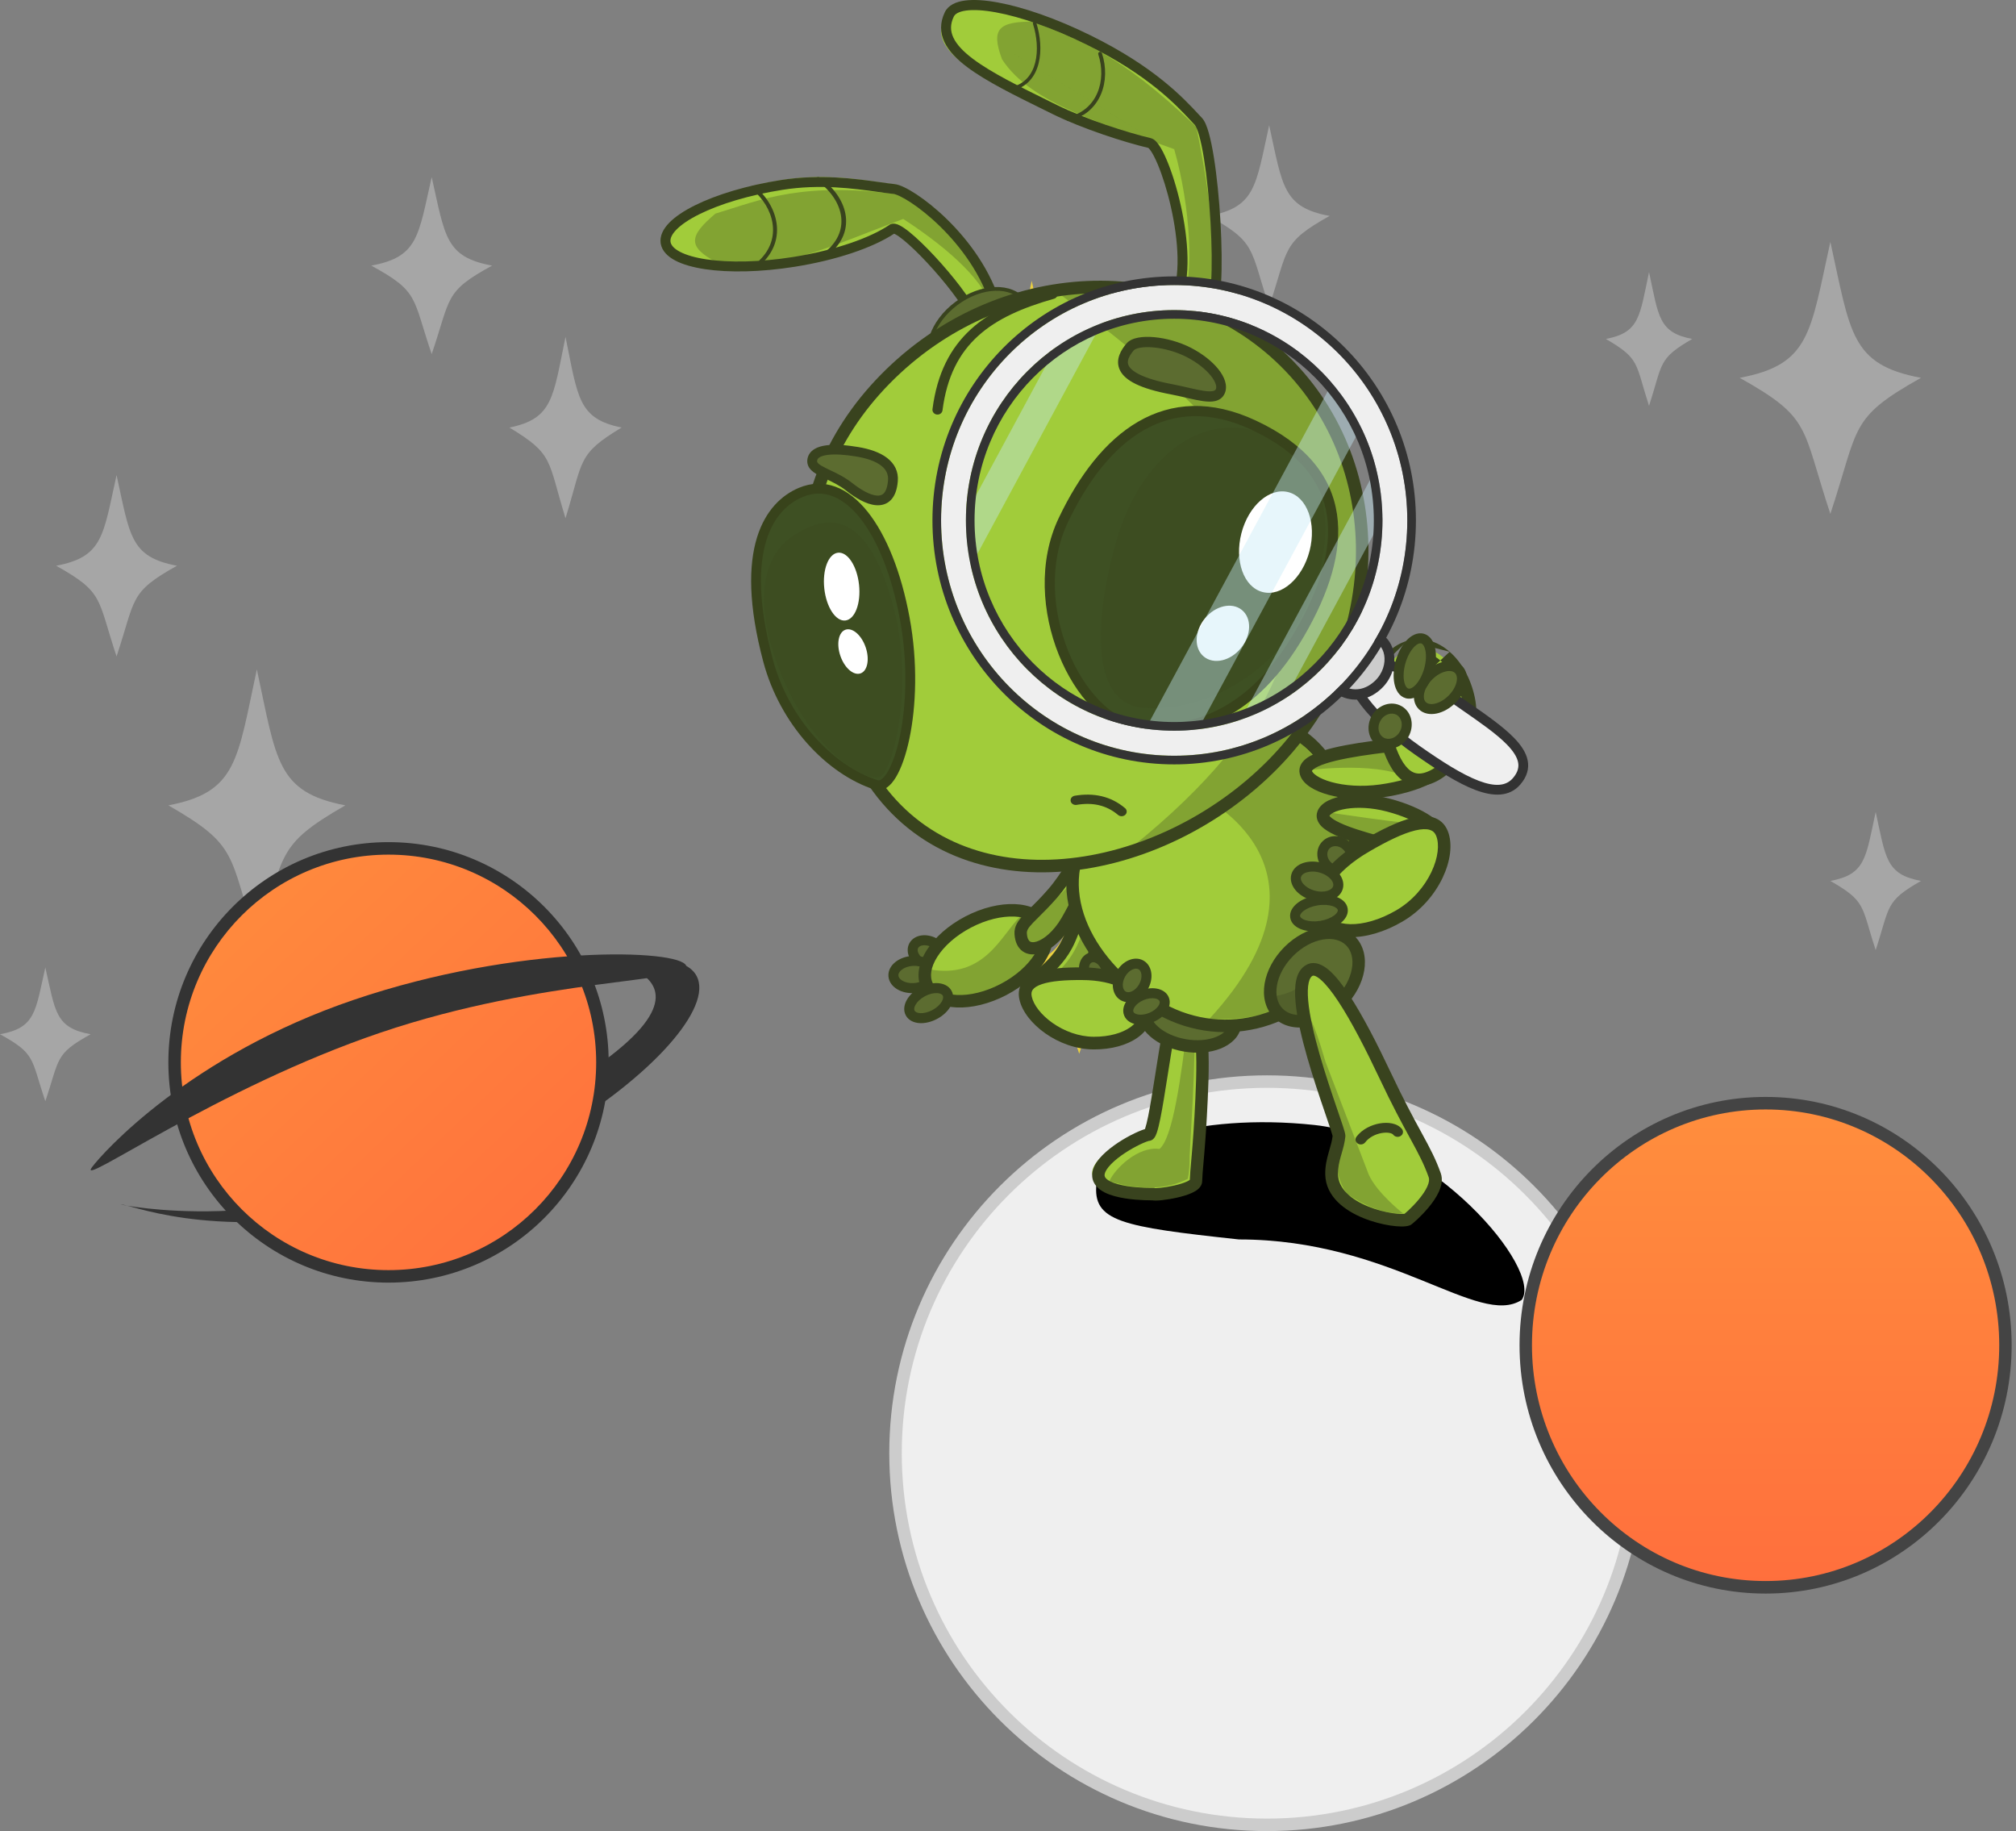<svg width="174" height="158" viewBox="0 0 174 158" fill="none" xmlns="http://www.w3.org/2000/svg">
<rect x="0" y="0" width="174" height="158" fill="#808080" stroke="none"/>
<path d="M22.169 57.759V81.236C19.718 73.664 20.62 72.989 14.531 69.492C20.472 68.355 20.472 65.621 22.169 57.759ZM22.169 57.759V81.236C24.619 73.664 23.718 72.989 29.807 69.492C23.866 68.355 23.866 65.621 22.169 57.759Z" fill="#CCCCCC" fill-opacity="0.5"/>
<path d="M157.977 20.868V44.344C155.466 36.773 156.39 36.097 150.152 32.601C156.238 31.464 156.238 28.74 157.977 20.868ZM157.977 20.868V44.344C160.487 36.773 159.563 36.097 165.801 32.601C159.716 31.464 159.716 28.74 157.977 20.868Z" fill="#CCCCCC" fill-opacity="0.5"/>
<path d="M109.541 10.807V26.458C107.861 21.411 108.48 20.954 104.324 18.632C108.38 17.88 108.38 16.049 109.541 10.807ZM109.541 10.807V26.458C111.22 21.411 110.601 20.954 114.757 18.632C110.701 17.88 110.701 16.049 109.541 10.807Z" fill="#CCCCCC" fill-opacity="0.5"/>
<path d="M37.259 15.278V30.557C35.579 25.631 36.198 25.184 32.042 22.918C36.098 22.173 36.098 20.396 37.259 15.278ZM37.259 15.278V30.557C38.938 25.631 38.32 25.184 42.475 22.918C38.419 22.173 38.419 20.396 37.259 15.278Z" fill="#CCCCCC" fill-opacity="0.5"/>
<path d="M48.809 29.066V44.717C47.249 39.671 47.824 39.213 43.965 36.892C47.731 36.129 47.731 34.309 48.809 29.066ZM48.809 29.066V44.717C50.369 39.671 49.794 39.213 53.653 36.892C49.886 36.129 49.886 34.309 48.809 29.066Z" fill="#CCCCCC" fill-opacity="0.5"/>
<path d="M10.06 40.991V56.642C8.38 51.595 8.999 51.138 4.844 48.816C8.899 48.053 8.899 46.233 10.06 40.991ZM10.06 40.991V56.642C11.74 51.595 11.121 51.138 15.276 48.816C11.22 48.053 11.22 46.233 10.06 40.991Z" fill="#CCCCCC" fill-opacity="0.5"/>
<path d="M93.147 75.646V90.924C91.467 85.999 92.086 85.552 87.93 83.285C91.986 82.541 91.986 80.764 93.147 75.646ZM93.147 75.646V90.924C94.826 85.999 94.208 85.552 98.363 83.285C94.307 82.541 94.307 80.764 93.147 75.646Z" fill="#EBD140"/>
<path d="M161.889 70.057V81.981C160.629 78.139 161.093 77.796 157.977 76.013C161.027 75.438 161.027 74.043 161.889 70.057ZM161.889 70.057V81.981C163.149 78.139 162.685 77.796 165.801 76.013C162.762 75.438 162.762 74.043 161.889 70.057Z" fill="#CCCCCC" fill-opacity="0.5"/>
<path d="M142.328 23.476V35.028C141.128 31.306 141.57 30.974 138.602 29.247C141.507 28.689 141.507 27.349 142.328 23.476ZM142.328 23.476V35.028C143.528 31.306 143.086 30.974 146.054 29.247C143.16 28.689 143.16 27.349 142.328 23.476Z" fill="#CCCCCC" fill-opacity="0.5"/>
<path d="M3.912 83.472V95.024C2.652 91.302 3.116 90.958 0 89.242C3.05 88.684 3.05 87.344 3.912 83.472ZM3.912 83.472V95.024C5.172 91.302 4.708 90.969 7.824 89.242C4.785 88.684 4.785 87.344 3.912 83.472Z" fill="#CCCCCC" fill-opacity="0.5"/>
<path d="M89.048 24.222V47.698C86.538 40.126 87.462 39.451 81.224 35.955C87.309 34.818 87.309 32.094 89.048 24.222ZM89.048 24.222V47.698C91.559 40.126 90.635 39.451 96.873 35.955C90.787 34.818 90.787 32.094 89.048 24.222Z" fill="#EBD140"/>
<path d="M53.055 82.98C52.046 83.131 69.678 85.18 34.499 101.067C21.828 106.79 8.663 103.593 10.628 103.95C11.938 104.189 19.638 107.212 33.136 103.961C53.163 99.16 70.773 80.335 53.055 82.98Z" fill="#333333"/>
<path d="M33.347 109.929C43.532 109.929 51.79 101.754 51.79 91.67C51.79 81.585 43.532 73.41 33.347 73.41C23.161 73.41 14.903 81.585 14.903 91.67C14.903 101.754 23.161 109.929 33.347 109.929Z" fill="url(#paint0_linear_234_9451)"/>
<path fill-rule="evenodd" clip-rule="evenodd" d="M33.533 73.744C23.634 73.744 15.609 81.769 15.609 91.67C15.609 101.57 23.634 109.596 33.533 109.596C43.432 109.596 51.456 101.57 51.456 91.67C51.456 81.769 43.432 73.744 33.533 73.744ZM14.531 91.67C14.531 81.174 23.038 72.665 33.533 72.665C44.027 72.665 52.535 81.174 52.535 91.67C52.535 102.166 44.027 110.674 33.533 110.674C23.038 110.674 14.531 102.166 14.531 91.67Z" fill="#333333"/>
<path d="M59.227 83.338C59.734 84.795 47.008 84.306 32.846 89.102C18.683 93.897 6.54 102.606 7.934 100.724C8.852 99.469 16.403 91.058 30.566 86.263C44.729 81.456 58.708 81.882 59.227 83.338Z" fill="#333333"/>
<path d="M109.354 157.627C127.154 157.627 141.583 143.279 141.583 125.58C141.583 107.881 127.154 93.533 109.354 93.533C91.555 93.533 77.126 107.881 77.126 125.58C77.126 143.279 91.555 157.627 109.354 157.627Z" fill="#EFEFEF"/>
<path fill-rule="evenodd" clip-rule="evenodd" d="M109.354 93.866C91.944 93.866 77.831 107.981 77.831 125.394C77.831 142.806 91.944 156.922 109.354 156.922C126.764 156.922 140.878 142.806 140.878 125.394C140.878 107.981 126.764 93.866 109.354 93.866ZM76.753 125.394C76.753 107.386 91.349 92.788 109.354 92.788C127.36 92.788 141.956 107.386 141.956 125.394C141.956 143.402 127.36 158 109.354 158C91.349 158 76.753 143.402 76.753 125.394Z" fill="#CCCCCC"/>
<path d="M152.388 136.759C163.911 136.759 173.253 127.5 173.253 116.078C173.253 104.656 163.911 95.396 152.388 95.396C140.865 95.396 131.523 104.656 131.523 116.078C131.523 127.5 140.865 136.759 152.388 136.759Z" fill="url(#paint1_linear_234_9451)"/>
<path fill-rule="evenodd" clip-rule="evenodd" d="M152.388 95.733C141.251 95.733 132.223 104.841 132.223 116.078C132.223 127.314 141.251 136.423 152.388 136.423C163.525 136.423 172.553 127.314 172.553 116.078C172.553 104.841 163.525 95.733 152.388 95.733ZM131.151 116.078C131.151 104.244 140.659 94.651 152.388 94.651C164.117 94.651 173.625 104.244 173.625 116.078C173.625 127.912 164.117 137.505 152.388 137.505C140.659 137.505 131.151 127.912 131.151 116.078Z" fill="#444444"/>
<g style="mix-blend-mode:overlay">
<path d="M106.932 106.948C96.751 105.85 94.282 105.4 94.637 102.104C94.992 98.808 103.271 95.975 113.453 97.073C123.634 98.171 133.2 109.557 131.337 112.165C127.611 114.587 120.159 106.948 106.932 106.948Z" fill="black"/>
</g>
<path d="M98.708 97.71C99.361 98.042 100.402 87.447 101.144 87.062C103.735 85.724 103.702 90.315 103.492 94.649C103.281 99.026 103.027 100.535 102.993 101.702C102.982 102.472 99.494 102.965 99.151 102.826C99.151 102.826 94.4 102.933 94.267 101.263C94.167 99.829 97.534 98.01 98.708 97.71Z" fill="#A1CC3A"/>
<path fill-rule="evenodd" clip-rule="evenodd" d="M101.78 87.654C101.75 87.718 101.713 87.819 101.671 87.963C101.581 88.265 101.484 88.69 101.383 89.208C101.184 90.221 100.978 91.533 100.771 92.843L100.759 92.919C100.55 94.246 100.341 95.568 100.144 96.538C100.046 97.018 99.947 97.437 99.846 97.732C99.798 97.871 99.734 98.029 99.646 98.154C99.603 98.214 99.522 98.316 99.389 98.383C99.312 98.422 99.226 98.445 99.137 98.448C98.624 98.608 97.652 99.083 96.793 99.696C96.343 100.018 95.952 100.359 95.684 100.686C95.407 101.025 95.325 101.273 95.334 101.429C95.346 101.565 95.448 101.746 95.831 101.939C96.206 102.127 96.727 102.26 97.289 102.348C97.842 102.435 98.397 102.473 98.817 102.489C99.025 102.496 99.199 102.499 99.319 102.499C99.379 102.499 99.426 102.499 99.458 102.498C99.473 102.498 99.485 102.498 99.493 102.498L99.501 102.498L99.503 102.498L99.503 102.498L99.617 102.495L99.675 102.52C99.695 102.521 99.723 102.521 99.762 102.521C99.864 102.52 100.005 102.51 100.176 102.492C100.518 102.455 100.95 102.386 101.371 102.29C101.798 102.192 102.187 102.072 102.459 101.944C102.576 101.888 102.65 101.841 102.693 101.806C102.709 101.362 102.753 100.862 102.81 100.206C102.828 99.998 102.848 99.775 102.868 99.533C102.959 98.466 103.07 96.997 103.172 94.81L103.172 94.81C103.274 92.623 103.327 90.45 103.061 88.995C102.924 88.248 102.724 87.821 102.521 87.638C102.437 87.562 102.354 87.529 102.25 87.526C102.147 87.523 101.994 87.552 101.78 87.654ZM102.726 101.776C102.726 101.776 102.726 101.776 102.724 101.778C102.725 101.776 102.726 101.776 102.726 101.776ZM99.647 102.517C99.647 102.517 99.65 102.517 99.653 102.518C99.649 102.517 99.647 102.517 99.647 102.517ZM99.451 103.572C99.416 103.572 99.371 103.572 99.317 103.572C99.186 103.572 99 103.569 98.777 103.561C98.333 103.544 97.733 103.504 97.124 103.409C96.523 103.314 95.874 103.16 95.352 102.898C94.842 102.641 94.322 102.208 94.268 101.508L94.268 101.506L94.268 101.503C94.23 100.939 94.519 100.421 94.858 100.006C95.208 99.577 95.682 99.174 96.173 98.822C97.085 98.17 98.155 97.631 98.82 97.423C98.825 97.411 98.83 97.397 98.835 97.382C98.912 97.158 99 96.798 99.097 96.323C99.288 95.382 99.493 94.087 99.704 92.751L99.718 92.662C99.922 91.362 100.131 90.034 100.334 89.001C100.437 88.474 100.542 88.008 100.646 87.656C100.698 87.481 100.755 87.318 100.819 87.183C100.851 87.116 100.891 87.043 100.94 86.975C100.986 86.912 101.065 86.819 101.186 86.754L101.187 86.753C101.552 86.558 101.917 86.444 102.277 86.453C102.649 86.463 102.972 86.603 103.234 86.838C103.721 87.277 103.97 88.021 104.112 88.801C104.405 90.399 104.34 92.7 104.239 94.86M99.451 103.572C99.496 103.581 99.536 103.585 99.564 103.587C99.631 103.593 99.704 103.595 99.776 103.594C99.922 103.592 100.099 103.58 100.29 103.559C100.673 103.518 101.146 103.442 101.609 103.336C102.067 103.231 102.542 103.091 102.915 102.914C103.1 102.827 103.288 102.717 103.439 102.577C103.585 102.441 103.753 102.221 103.759 101.919C103.771 101.489 103.813 101.012 103.873 100.325C103.891 100.113 103.912 99.881 103.933 99.624C104.025 98.545 104.138 97.063 104.239 94.86" fill="#39431E"/>
<path opacity="0.3" d="M102.536 87.943C101.941 93.063 101.206 98.237 100.07 99.141C98.232 98.88 96.22 100.841 95.755 101.908C95.755 101.908 99.421 103.302 102.504 101.723C102.504 101.723 102.677 101.276 102.677 99.751C102.926 94.98 103.001 94.621 103.11 90.329C104.04 89.926 105.413 90.024 106.56 88.543C105.846 88.858 103.38 88.532 102.536 87.943Z" fill="#39431E"/>
<path d="M106.594 88.474C106.826 87.143 105.261 85.758 103.098 85.381C100.935 85.003 98.993 85.776 98.761 87.107C98.529 88.438 100.094 89.823 102.257 90.2C104.42 90.578 106.362 89.805 106.594 88.474Z" fill="#5C6C30"/>
<path fill-rule="evenodd" clip-rule="evenodd" d="M99.968 88.608C100.514 89.091 101.35 89.495 102.35 89.67C103.349 89.844 104.272 89.747 104.95 89.477C105.638 89.204 105.991 88.794 106.063 88.382C106.135 87.969 105.941 87.464 105.387 86.974C104.841 86.49 104.005 86.086 103.005 85.912C102.006 85.737 101.082 85.834 100.404 86.104C99.717 86.378 99.363 86.787 99.291 87.2C99.219 87.612 99.413 88.117 99.968 88.608ZM99.254 89.415C98.543 88.786 98.07 87.933 98.23 87.014C98.39 86.096 99.124 85.454 100.006 85.103C100.898 84.748 102.027 84.647 103.19 84.85C104.354 85.053 105.382 85.531 106.101 86.166C106.812 86.796 107.285 87.648 107.125 88.567C106.964 89.486 106.231 90.127 105.349 90.479C104.457 90.834 103.328 90.934 102.164 90.731C101.001 90.528 99.972 90.051 99.254 89.415Z" fill="#39431E"/>
<path d="M81.447 82.987C81.724 82.473 81.371 81.746 80.659 81.361C79.946 80.977 79.144 81.082 78.867 81.595C78.591 82.108 78.944 82.836 79.656 83.22C80.368 83.605 81.17 83.5 81.447 82.987Z" fill="#5C6C30"/>
<path fill-rule="evenodd" clip-rule="evenodd" d="M79.278 82.268C79.377 82.472 79.575 82.687 79.86 82.841C80.146 82.995 80.434 83.042 80.659 83.013C80.884 82.983 81.011 82.886 81.067 82.782C81.124 82.678 81.135 82.519 81.036 82.314C80.937 82.11 80.739 81.895 80.454 81.741C80.168 81.587 79.88 81.54 79.655 81.569C79.43 81.598 79.303 81.696 79.247 81.8C79.191 81.903 79.179 82.063 79.278 82.268ZM78.503 82.644C78.317 82.261 78.267 81.8 78.488 81.39C78.709 80.981 79.121 80.769 79.544 80.714C79.967 80.659 80.436 80.752 80.863 80.982C81.29 81.212 81.625 81.553 81.811 81.938C81.997 82.321 82.047 82.782 81.826 83.191C81.605 83.601 81.193 83.812 80.77 83.868C80.347 83.923 79.878 83.83 79.451 83.6C79.024 83.369 78.689 83.028 78.503 82.644Z" fill="#39431E"/>
<path d="M78.908 85.258C79.858 85.196 80.593 84.62 80.551 83.973C80.508 83.325 79.703 82.852 78.753 82.915C77.803 82.977 77.067 83.553 77.11 84.2C77.153 84.848 77.958 85.321 78.908 85.258Z" fill="#5C6C30"/>
<path fill-rule="evenodd" clip-rule="evenodd" d="M77.825 83.678C77.602 83.852 77.531 84.032 77.54 84.172C77.549 84.311 77.644 84.481 77.888 84.624C78.129 84.766 78.479 84.855 78.879 84.829C79.279 84.802 79.615 84.668 79.836 84.495C80.059 84.321 80.13 84.141 80.121 84.001C80.111 83.862 80.017 83.692 79.773 83.549C79.532 83.407 79.181 83.318 78.781 83.345C78.381 83.371 78.046 83.505 77.825 83.678ZM77.294 82.999C77.668 82.706 78.174 82.521 78.724 82.484C79.274 82.448 79.801 82.565 80.21 82.806C80.617 83.045 80.947 83.436 80.981 83.944C81.014 84.452 80.739 84.883 80.367 85.174C79.993 85.467 79.486 85.652 78.936 85.689C78.386 85.725 77.859 85.608 77.45 85.367C77.043 85.128 76.714 84.737 76.68 84.229C76.647 83.721 76.922 83.29 77.294 82.999Z" fill="#39431E"/>
<path d="M86.605 85.385C89.39 83.931 90.967 81.448 90.128 79.839C89.288 78.23 86.35 78.104 83.564 79.558C80.779 81.011 79.201 83.494 80.041 85.103C80.881 86.713 83.819 86.839 86.605 85.385Z" fill="#A1CC3A"/>
<path fill-rule="evenodd" clip-rule="evenodd" d="M80.898 82.561C80.311 83.485 80.226 84.293 80.519 84.854C80.812 85.416 81.523 85.808 82.616 85.855C83.694 85.901 85.031 85.599 86.355 84.907C87.68 84.216 88.693 83.292 89.271 82.382C89.858 81.457 89.943 80.65 89.65 80.088C89.357 79.527 88.646 79.135 87.552 79.088C86.475 79.042 85.138 79.344 83.813 80.035C82.489 80.726 81.476 81.651 80.898 82.561ZM79.989 81.983C80.685 80.886 81.854 79.843 83.315 79.08C84.776 78.317 86.301 77.956 87.599 78.012C88.88 78.067 90.059 78.543 90.605 79.59C91.152 80.637 90.868 81.876 90.18 82.96C89.484 84.056 88.315 85.1 86.854 85.863C85.393 86.625 83.868 86.987 82.57 86.931C81.288 86.876 80.11 86.4 79.564 85.353C79.017 84.305 79.301 83.066 79.989 81.983Z" fill="#39431E"/>
<path d="M87.935 80.382C88.093 82.49 90.626 81.728 92.153 79.265C94.155 76.02 94.076 74.789 93.635 73.975C93.194 73.161 92.572 75.081 90.819 76.949C88.941 78.963 87.855 79.443 87.935 80.382Z" fill="#A1CC3A"/>
<path fill-rule="evenodd" clip-rule="evenodd" d="M93.508 73.454C93.761 73.548 93.894 73.757 93.965 73.896C94.513 74.974 94.453 76.435 92.55 79.725L92.55 79.726C91.789 81.035 90.736 81.97 89.76 82.26C89.264 82.407 88.717 82.403 88.269 82.089C87.824 81.777 87.607 81.249 87.563 80.629C87.508 79.915 87.898 79.409 88.376 78.907C88.542 78.733 88.722 78.554 88.921 78.358C89.333 77.951 89.822 77.468 90.418 76.786L90.419 76.786L90.419 76.785C91.068 76.048 91.541 75.31 91.922 74.715C92.01 74.579 92.093 74.45 92.171 74.33C92.275 74.173 92.377 74.025 92.475 73.9C92.568 73.782 92.684 73.651 92.822 73.556C92.965 73.459 93.217 73.347 93.508 73.454ZM91.228 77.473C90.609 78.181 90.058 78.726 89.635 79.145C89.449 79.329 89.288 79.488 89.157 79.626C88.696 80.11 88.611 80.319 88.63 80.55L88.63 80.552L88.63 80.555C88.661 80.997 88.8 81.169 88.89 81.233C88.979 81.295 89.15 81.342 89.451 81.252C90.071 81.069 90.938 80.379 91.621 79.204C93.126 76.603 93.294 75.428 93.155 74.774C93.128 74.814 93.099 74.856 93.069 74.902C92.999 75.008 92.924 75.126 92.841 75.255C92.46 75.85 91.935 76.67 91.228 77.473ZM92.994 74.342C92.994 74.342 92.996 74.344 92.999 74.349C92.996 74.345 92.994 74.343 92.994 74.342Z" fill="#39431E"/>
<path opacity="0.3" d="M93.356 74.528C92.142 77.274 89.857 78.72 88.108 79.034C86.424 80.616 85.025 84.546 80.159 83.634C79.94 85.269 80.367 85.95 82.062 86.453C85.189 86.317 89.015 84.535 90.459 81.014C91.847 79.988 92.689 78.783 93.892 75.66L93.356 74.528Z" fill="#39431E"/>
<path d="M80.677 87.537C81.559 87.066 82.041 86.246 81.752 85.705C81.464 85.164 80.515 85.107 79.633 85.578C78.751 86.048 78.269 86.868 78.558 87.409C78.846 87.95 79.795 88.007 80.677 87.537Z" fill="#5C6C30"/>
<path fill-rule="evenodd" clip-rule="evenodd" d="M79.028 86.685C78.876 86.945 78.891 87.118 78.938 87.206C78.985 87.294 79.12 87.403 79.421 87.422C79.713 87.439 80.092 87.36 80.475 87.156C80.857 86.952 81.134 86.681 81.282 86.429C81.434 86.169 81.419 85.996 81.372 85.908C81.325 85.82 81.19 85.71 80.889 85.692C80.597 85.675 80.218 85.754 79.836 85.958C79.453 86.162 79.176 86.433 79.028 86.685ZM78.285 86.249C78.526 85.838 78.93 85.464 79.43 85.197C79.93 84.931 80.466 84.803 80.941 84.832C81.408 84.86 81.891 85.05 82.133 85.502C82.374 85.955 82.262 86.462 82.025 86.865C81.784 87.276 81.38 87.65 80.88 87.917C80.38 88.183 79.844 88.311 79.369 88.282C78.902 88.254 78.419 88.064 78.177 87.612C77.936 87.159 78.048 86.652 78.285 86.249Z" fill="#39431E"/>
<path d="M89.467 85.323C90.33 87.122 93.66 85.513 94.246 82.619C95.016 78.808 94.523 77.747 93.845 77.222C93.156 76.696 93.228 78.686 92.221 81.155C91.142 83.803 89.087 84.519 89.467 85.323Z" fill="#A1CC3A"/>
<path fill-rule="evenodd" clip-rule="evenodd" d="M93.668 76.77C93.931 76.738 94.149 76.842 94.296 76.943L94.298 76.945L94.3 76.946C94.79 77.286 95.183 77.8 95.324 78.716C95.459 79.592 95.368 80.841 94.949 82.697L94.949 82.697C94.593 84.274 93.414 85.482 92.198 86.062C91.589 86.352 90.927 86.506 90.317 86.436C89.687 86.363 89.116 86.047 88.788 85.435L88.787 85.433L88.786 85.432C88.675 85.22 88.649 84.993 88.702 84.773C88.751 84.57 88.859 84.399 88.966 84.263C89.142 84.039 89.407 83.799 89.669 83.563C89.71 83.525 89.751 83.488 89.792 83.451C90.425 82.875 91.198 82.126 91.731 80.954L91.731 80.954C92.155 80.022 92.39 79.174 92.58 78.491C92.624 78.335 92.665 78.187 92.705 78.049C92.758 77.867 92.813 77.693 92.872 77.541C92.929 77.395 93.004 77.236 93.108 77.102C93.215 76.965 93.396 76.803 93.668 76.77ZM92.74 81.39C92.114 82.768 91.204 83.638 90.545 84.238C90.5 84.279 90.457 84.318 90.415 84.356C90.141 84.605 89.957 84.772 89.842 84.918C89.82 84.947 89.804 84.969 89.794 84.985C89.932 85.208 90.147 85.333 90.447 85.367C90.788 85.407 91.234 85.324 91.713 85.095C92.674 84.637 93.598 83.676 93.871 82.466C94.28 80.652 94.338 79.556 94.233 78.876C94.164 78.433 94.029 78.177 93.873 78.006C93.84 78.099 93.805 78.211 93.767 78.344C93.731 78.466 93.694 78.601 93.653 78.749C93.463 79.433 93.202 80.375 92.74 81.39M93.652 77.817C93.652 77.817 93.652 77.818 93.654 77.819C93.652 77.818 93.652 77.818 93.652 77.817Z" fill="#39431E"/>
<path opacity="0.3" d="M93.871 77.882C93.765 80.767 92.415 82.959 91.151 83.957C90.318 86.028 91.783 87.981 93.583 84.694C94.359 83.23 94.646 81.841 94.637 78.641L93.871 77.882Z" fill="#39431E"/>
<path d="M100.688 87.165C106.41 89.891 113.344 87.612 116.074 82.042C118.848 76.397 117.09 65.608 111.379 63.158C105.547 60.655 96.025 67.12 93.24 72.68C90.477 78.229 94.954 84.438 100.688 87.165Z" fill="#A1CC3A"/>
<path fill-rule="evenodd" clip-rule="evenodd" d="M100.942 64.263C104.396 62.208 108.386 61.088 111.509 62.468C114.566 63.818 116.467 67.398 117.276 71.225C118.088 75.073 117.846 79.376 116.411 82.381C113.585 88.317 106.415 90.735 100.507 87.837C97.592 86.41 94.986 84.068 93.456 81.334C91.921 78.591 91.452 75.415 92.91 72.4L92.911 72.399C94.342 69.456 97.465 66.331 100.942 64.263ZM93.879 72.873C92.612 75.495 92.989 78.291 94.395 80.804C95.806 83.325 98.238 85.522 100.98 86.865L100.98 86.865C106.364 89.506 112.878 87.294 115.439 81.913L115.44 81.913C116.742 79.183 117.001 75.139 116.221 71.45C115.438 67.742 113.654 64.597 111.075 63.459L111.075 63.458C108.445 62.296 104.86 63.189 101.491 65.194C98.144 67.185 95.195 70.168 93.879 72.873Z" fill="#39431E"/>
<path opacity="0.3" d="M103.579 68.65C103.579 68.65 116.554 74.689 104.368 87.931C113.043 88.198 114.577 84.158 117.127 77.885C118.261 73.15 115.182 66.021 111.304 63.349L103.579 68.65Z" fill="#39431E"/>
<path d="M95.032 84.983C95.517 84.784 95.696 84.101 95.432 83.457C95.168 82.812 94.561 82.451 94.077 82.649C93.592 82.847 93.413 83.531 93.677 84.175C93.941 84.82 94.547 85.181 95.032 84.983Z" fill="#5C6C30"/>
<path fill-rule="evenodd" clip-rule="evenodd" d="M94.013 83.354C93.967 83.532 93.976 83.768 94.076 84.012C94.175 84.256 94.335 84.431 94.492 84.525C94.65 84.619 94.779 84.621 94.869 84.584C94.958 84.547 95.049 84.455 95.096 84.278C95.142 84.1 95.133 83.864 95.033 83.62C94.933 83.376 94.774 83.201 94.617 83.107C94.459 83.013 94.329 83.012 94.24 83.048C94.151 83.085 94.059 83.177 94.013 83.354ZM93.179 83.136C93.278 82.76 93.518 82.412 93.914 82.25C94.309 82.088 94.725 82.168 95.058 82.367C95.391 82.565 95.667 82.893 95.831 83.293C95.995 83.694 96.028 84.122 95.929 84.496C95.831 84.871 95.591 85.22 95.195 85.382C94.8 85.544 94.384 85.464 94.051 85.265C93.718 85.067 93.442 84.739 93.278 84.338C93.114 83.938 93.081 83.51 93.179 83.136Z" fill="#39431E"/>
<path d="M88.343 86.064C88.725 87.925 91.366 90.168 94.214 90.179C97.073 90.191 99.071 88.7 98.689 86.839C98.307 84.978 96.091 83.857 93.232 83.845C90.384 83.822 87.961 84.204 88.343 86.064Z" fill="#A1CC3A"/>
<path fill-rule="evenodd" clip-rule="evenodd" d="M89.579 83.882C90.589 83.543 91.99 83.462 93.42 83.473C94.913 83.478 96.274 83.757 97.33 84.291C98.388 84.826 99.184 85.644 99.421 86.732C99.671 87.881 99.116 88.876 98.177 89.537C97.25 90.19 95.913 90.558 94.4 90.552H94.4C92.841 90.546 91.359 89.967 90.217 89.163C89.091 88.37 88.214 87.297 87.983 86.232C87.857 85.657 87.957 85.134 88.288 84.708C88.6 84.307 89.072 84.052 89.579 83.882ZM89.152 85.379C89.046 85.515 88.985 85.696 89.052 86C89.203 86.695 89.841 87.561 90.848 88.27C91.839 88.968 93.107 89.454 94.404 89.459L94.402 90.006L94.404 89.459C95.756 89.465 96.853 89.133 97.547 88.644C98.23 88.164 98.485 87.574 98.352 86.964C98.206 86.294 97.701 85.703 96.836 85.265C95.97 84.828 94.788 84.57 93.415 84.565L93.413 84.565C91.989 84.554 90.749 84.642 89.927 84.918C89.518 85.055 89.276 85.218 89.152 85.379Z" fill="#39431E"/>
<path d="M98.685 85.158C99.11 84.421 99.021 83.573 98.485 83.263C97.949 82.954 97.169 83.3 96.744 84.037C96.318 84.774 96.408 85.623 96.944 85.932C97.48 86.242 98.259 85.895 98.685 85.158Z" fill="#5C6C30"/>
<path fill-rule="evenodd" clip-rule="evenodd" d="M96.912 85.1C96.938 85.343 97.04 85.49 97.159 85.559C97.278 85.628 97.457 85.643 97.681 85.544C97.904 85.445 98.139 85.241 98.311 84.943C98.484 84.644 98.542 84.339 98.517 84.096C98.491 83.852 98.388 83.705 98.269 83.636C98.15 83.568 97.972 83.552 97.748 83.652C97.525 83.751 97.289 83.955 97.117 84.253C96.945 84.551 96.886 84.857 96.912 85.1ZM96.055 85.19C96.008 84.748 96.117 84.261 96.371 83.822C96.624 83.383 96.991 83.045 97.398 82.864C97.804 82.683 98.283 82.649 98.7 82.89C99.117 83.131 99.327 83.563 99.374 84.005C99.421 84.448 99.311 84.935 99.058 85.374C98.805 85.812 98.438 86.151 98.031 86.332C97.624 86.512 97.145 86.546 96.728 86.306C96.312 86.065 96.102 85.633 96.055 85.19Z" fill="#39431E"/>
<path d="M99.344 87.802C100.187 87.457 100.694 86.749 100.478 86.22C100.262 85.692 99.403 85.543 98.56 85.888C97.718 86.233 97.21 86.941 97.427 87.469C97.643 87.998 98.501 88.147 99.344 87.802Z" fill="#5C6C30"/>
<path fill-rule="evenodd" clip-rule="evenodd" d="M97.947 86.861C97.792 87.077 97.793 87.228 97.825 87.306C97.857 87.384 97.962 87.493 98.224 87.539C98.48 87.583 98.823 87.55 99.181 87.404C99.539 87.257 99.807 87.04 99.958 86.829C100.113 86.613 100.111 86.462 100.079 86.384C100.047 86.306 99.942 86.197 99.68 86.151C99.425 86.107 99.082 86.14 98.724 86.287C98.365 86.433 98.098 86.65 97.947 86.861ZM97.246 86.359C97.505 85.997 97.913 85.687 98.397 85.489C98.882 85.29 99.389 85.225 99.828 85.302C100.26 85.377 100.692 85.606 100.877 86.057C101.061 86.508 100.914 86.975 100.658 87.332C100.399 87.694 99.992 88.003 99.507 88.201C99.023 88.4 98.515 88.465 98.077 88.388C97.645 88.313 97.212 88.084 97.028 87.633C96.843 87.182 96.991 86.715 97.246 86.359Z" fill="#39431E"/>
<path d="M90.807 9.551C93.397 10.771 97.085 11.906 99.16 12.372C100.345 12.638 103.375 21.823 101.421 25.683C100.905 26.712 104.11 26.415 104.362 26.426C105.778 26.468 104.856 11.969 103.451 10.548C102.167 9.244 99.719 6.486 93.77 3.686C87.81 0.875 82.333 -0.09 81.51 1.533C79.974 4.588 84.847 6.741 90.807 9.551Z" fill="#A1CC3A"/>
<path fill-rule="evenodd" clip-rule="evenodd" d="M86.129 0.214C88.35 0.622 91.189 1.604 94.132 3.056C99.639 5.766 102.132 8.447 103.47 9.887C103.565 9.99 103.654 10.086 103.739 10.175C103.876 10.32 103.984 10.517 104.073 10.723C104.165 10.936 104.251 11.19 104.331 11.474C104.491 12.042 104.637 12.759 104.767 13.566C105.026 15.18 105.226 17.187 105.339 19.142C105.451 21.095 105.478 23.012 105.388 24.445C105.343 25.158 105.268 25.774 105.152 26.22C105.095 26.439 105.02 26.65 104.913 26.814C104.809 26.974 104.612 27.18 104.306 27.17L104.303 27.17L104.301 27.17C104.302 27.17 104.302 27.17 104.299 27.17C104.294 27.17 104.281 27.17 104.257 27.171C104.223 27.172 104.179 27.174 104.124 27.177L104.112 27.178C104.005 27.183 103.866 27.189 103.708 27.195C103.381 27.205 102.963 27.21 102.564 27.18C102.182 27.151 101.752 27.086 101.441 26.922C101.281 26.838 101.101 26.7 101.009 26.476C100.912 26.238 100.95 25.995 101.051 25.786L101.051 25.785L101.052 25.784C101.486 24.886 101.659 23.637 101.633 22.224C101.606 20.819 101.384 19.294 101.064 17.874C100.745 16.455 100.332 15.155 99.932 14.201C99.731 13.722 99.539 13.343 99.37 13.082C99.286 12.951 99.214 12.862 99.158 12.806C99.132 12.78 99.114 12.767 99.107 12.761C97.048 12.275 93.418 11.107 90.853 9.844L90.852 9.844C90.638 9.738 90.425 9.633 90.213 9.529C87.559 8.223 85.122 7.024 83.478 5.79C82.588 5.123 81.885 4.412 81.513 3.627C81.129 2.814 81.115 1.951 81.548 1.051L81.548 1.05C81.847 0.435 82.521 0.151 83.273 0.049C84.043 -0.055 85.022 0.01 86.129 0.214ZM82.321 1.432C82.001 2.096 82.019 2.681 82.289 3.252C82.572 3.85 83.144 4.457 83.99 5.092C85.567 6.275 87.932 7.439 90.62 8.763C90.822 8.862 91.025 8.962 91.23 9.063C93.731 10.294 97.312 11.447 99.32 11.919M82.321 1.432C82.426 1.216 82.725 1 83.387 0.91C84.032 0.823 84.911 0.873 85.975 1.069C88.098 1.459 90.861 2.41 93.755 3.837L93.756 3.837C99.123 6.478 101.533 9.072 102.846 10.486C102.942 10.588 103.031 10.684 103.115 10.774L103.116 10.774C103.151 10.811 103.211 10.901 103.285 11.072C103.357 11.236 103.43 11.45 103.504 11.712C103.651 12.234 103.791 12.915 103.918 13.705C104.171 15.283 104.368 17.259 104.48 19.192C104.592 21.128 104.617 23.006 104.529 24.39C104.486 25.086 104.414 25.635 104.32 25.999C104.281 26.148 104.243 26.245 104.213 26.303C104.178 26.305 104.141 26.306 104.104 26.308L104.072 26.31C103.965 26.315 103.831 26.321 103.68 26.326C103.364 26.337 102.982 26.34 102.629 26.313C102.258 26.285 101.982 26.227 101.839 26.152C101.837 26.151 101.835 26.15 101.833 26.148C102.348 25.072 102.52 23.669 102.493 22.207C102.465 20.728 102.232 19.142 101.903 17.682C101.575 16.221 101.147 14.871 100.724 13.862C100.513 13.359 100.298 12.928 100.09 12.606C99.986 12.446 99.877 12.302 99.762 12.188C99.655 12.081 99.506 11.963 99.321 11.92" fill="#39431E"/>
<path fill-rule="evenodd" clip-rule="evenodd" d="M89.253 1.871C89.332 1.844 89.416 1.888 89.443 1.97C89.795 3.078 89.921 4.376 89.639 5.481C89.356 6.594 88.656 7.515 87.369 7.821C87.288 7.841 87.208 7.788 87.189 7.704C87.171 7.62 87.221 7.536 87.302 7.517C88.46 7.241 89.088 6.424 89.349 5.401C89.611 4.371 89.496 3.135 89.157 2.068C89.131 1.986 89.174 1.898 89.253 1.871Z" fill="#39431E"/>
<path fill-rule="evenodd" clip-rule="evenodd" d="M94.896 4.48C94.983 4.452 95.076 4.498 95.105 4.585C95.496 5.765 95.481 7.062 95.016 8.147C94.548 9.238 93.629 10.11 92.231 10.43C92.142 10.45 92.054 10.395 92.033 10.306C92.013 10.217 92.068 10.129 92.157 10.109C93.447 9.814 94.284 9.017 94.712 8.018C95.141 7.015 95.16 5.802 94.791 4.688C94.762 4.602 94.809 4.509 94.896 4.48Z" fill="#39431E"/>
<path d="M67.435 15.543C71.578 14.865 75.127 15.676 77.198 15.91C78.514 16.054 84.361 20.343 86.065 26.522C86.13 26.755 84.803 28.978 84.091 27.366C82.894 24.666 77.748 18.988 77.036 19.488C75.278 20.721 72.149 21.844 68.503 22.444C62.667 23.399 57.694 22.633 57.392 20.721C57.1 18.81 61.599 16.499 67.435 15.543Z" fill="#A1CC3A"/>
<path fill-rule="evenodd" clip-rule="evenodd" d="M75.787 16.562C73.686 16.268 70.802 15.863 67.52 16.382C64.644 16.837 62.116 17.612 60.354 18.488C59.471 18.927 58.804 19.381 58.381 19.814C57.952 20.254 57.832 20.608 57.873 20.874C57.918 21.14 58.143 21.441 58.688 21.727C59.226 22.009 60.003 22.235 60.98 22.381C62.928 22.672 65.573 22.631 68.448 22.176C72.05 21.603 75.096 20.538 76.773 19.401C76.951 19.281 77.146 19.288 77.276 19.312C77.412 19.337 77.546 19.392 77.669 19.456C77.918 19.584 78.208 19.79 78.516 20.039C79.136 20.542 79.896 21.276 80.662 22.099C82.185 23.733 83.806 25.791 84.433 27.156L84.433 27.156C84.505 27.314 84.571 27.392 84.614 27.43C84.651 27.462 84.673 27.465 84.684 27.465C84.73 27.468 84.847 27.437 85.027 27.275C85.193 27.126 85.349 26.922 85.46 26.74C85.509 26.659 85.544 26.59 85.566 26.54C84.731 23.704 82.924 21.285 81.146 19.545C80.248 18.667 79.365 17.97 78.633 17.487C78.266 17.245 77.942 17.06 77.676 16.933C77.4 16.801 77.219 16.747 77.131 16.738L77.129 16.738C76.728 16.694 76.279 16.631 75.787 16.562ZM85.595 26.637C85.595 26.638 85.595 26.638 85.595 26.639L85.595 26.638C85.595 26.638 85.595 26.638 85.595 26.637ZM77.222 15.887C76.851 15.847 76.424 15.787 75.95 15.72C73.852 15.425 70.81 14.996 67.385 15.538L67.385 15.538C64.448 16.002 61.83 16.798 59.97 17.723C59.042 18.185 58.281 18.689 57.764 19.218C57.254 19.741 56.922 20.354 57.025 21.008L57.025 21.01C57.132 21.663 57.639 22.143 58.287 22.483C58.944 22.828 59.826 23.073 60.852 23.227C62.909 23.534 65.646 23.485 68.584 23.02L68.584 23.02C72.186 22.448 75.329 21.38 77.168 20.167C77.194 20.177 77.229 20.192 77.274 20.215C77.445 20.304 77.682 20.466 77.973 20.702C78.55 21.17 79.279 21.873 80.032 22.68C81.547 24.306 83.085 26.278 83.651 27.511C83.861 27.969 84.183 28.291 84.63 28.319C85.03 28.344 85.373 28.117 85.603 27.91C85.848 27.691 86.055 27.415 86.196 27.182C86.267 27.064 86.328 26.948 86.37 26.845C86.39 26.794 86.41 26.737 86.424 26.679C86.433 26.64 86.457 26.528 86.421 26.404C85.546 23.338 83.613 20.759 81.748 18.935C80.814 18.021 79.889 17.289 79.108 16.774C78.718 16.517 78.359 16.31 78.049 16.162C77.749 16.019 77.461 15.913 77.222 15.887ZM77.117 20.152C77.115 20.152 77.115 20.152 77.115 20.152C77.115 20.152 77.115 20.152 77.117 20.152ZM77.257 20.108C77.257 20.108 77.257 20.108 77.257 20.108L77.257 20.108Z" fill="#39431E"/>
<path fill-rule="evenodd" clip-rule="evenodd" d="M70.465 15.339C70.536 15.268 70.663 15.258 70.749 15.317C71.924 16.132 72.749 17.266 72.969 18.459C73.19 19.657 72.798 20.909 71.555 21.937C71.475 22.003 71.348 22.002 71.27 21.936C71.191 21.87 71.192 21.763 71.271 21.698C72.419 20.748 72.772 19.607 72.57 18.51C72.367 17.409 71.6 16.346 70.492 15.577C70.406 15.517 70.394 15.411 70.465 15.339Z" fill="#39431E"/>
<path fill-rule="evenodd" clip-rule="evenodd" d="M64.87 16.084C64.931 16.013 65.04 16.003 65.113 16.062C66.12 16.877 66.827 18.011 67.016 19.204C67.205 20.402 66.869 21.654 65.803 22.682C65.736 22.748 65.626 22.747 65.559 22.681C65.492 22.615 65.493 22.508 65.561 22.443C66.544 21.494 66.847 20.352 66.674 19.256C66.5 18.154 65.843 17.091 64.893 16.322C64.819 16.262 64.809 16.156 64.87 16.084Z" fill="#39431E"/>
<path opacity="0.3" d="M86.068 26.215C85.391 23.232 82.436 20.652 78.407 16.905C69.318 15.525 65.643 17.266 61.743 18.433C59.455 20.376 59.326 21.278 61.808 22.616C66.245 23.9 72.122 21.066 77.956 18.89C82.264 21.703 84.972 24.367 85.756 26.83L86.068 26.215Z" fill="#39431E"/>
<path opacity="0.3" d="M103.945 26.457C105.424 23.73 104.467 16.797 103.249 10.953C96.276 4.257 93.024 3.535 89.249 1.863C86.203 1.853 85.496 2.456 86.486 5.12C89.02 9.023 95.417 10.705 101.345 12.872C102.759 17.864 103.086 23.848 102.02 26.253L103.945 26.457Z" fill="#39431E"/>
<path d="M107.903 27.632C107.947 25.787 105.662 24.238 102.801 24.17C99.939 24.103 97.585 25.543 97.541 27.388C97.498 29.232 99.782 30.782 102.643 30.849C105.505 30.917 107.86 29.476 107.903 27.632Z" fill="#5C6C30"/>
<path fill-rule="evenodd" clip-rule="evenodd" d="M99.094 29.651C99.988 30.258 101.243 30.655 102.647 30.688C104.052 30.721 105.324 30.383 106.246 29.82C107.169 29.255 107.722 28.477 107.742 27.628C107.762 26.779 107.246 25.976 106.351 25.368C105.457 24.762 104.201 24.365 102.797 24.332C101.393 24.299 100.12 24.636 99.198 25.2C98.275 25.765 97.723 26.543 97.703 27.391C97.683 28.24 98.198 29.043 99.094 29.651ZM98.912 29.919C97.961 29.273 97.356 28.379 97.379 27.384C97.403 26.388 98.049 25.524 99.03 24.924C100.012 24.323 101.348 23.974 102.805 24.009C104.262 24.043 105.579 24.454 106.532 25.101C107.483 25.746 108.088 26.64 108.065 27.636C108.041 28.631 107.395 29.496 106.414 30.095C105.432 30.696 104.097 31.045 102.64 31.011C101.183 30.977 99.865 30.565 98.912 29.919Z" fill="#39431E"/>
<path d="M86.542 31.541C88.681 29.949 89.521 27.458 88.42 25.978C87.318 24.499 84.692 24.59 82.553 26.182C80.415 27.774 79.575 30.264 80.676 31.744C81.778 33.224 84.404 33.133 86.542 31.541Z" fill="#5C6C30"/>
<path fill-rule="evenodd" clip-rule="evenodd" d="M80.553 29.056C80.225 30.029 80.296 30.962 80.806 31.647C81.316 32.333 82.189 32.668 83.215 32.633C84.24 32.597 85.4 32.19 86.446 31.411C87.492 30.632 88.215 29.637 88.543 28.666C88.871 27.693 88.8 26.76 88.29 26.075C87.78 25.39 86.907 25.054 85.881 25.09C84.856 25.125 83.696 25.532 82.65 26.311C81.604 27.09 80.881 28.085 80.553 29.056ZM80.247 28.953C80.598 27.912 81.365 26.865 82.457 26.052C83.549 25.239 84.772 24.805 85.87 24.767C86.967 24.729 87.958 25.087 88.549 25.882C89.141 26.677 89.2 27.729 88.849 28.769C88.498 29.811 87.731 30.857 86.639 31.67C85.547 32.483 84.324 32.918 83.226 32.956C82.129 32.994 81.138 32.635 80.546 31.84C79.955 31.046 79.896 29.994 80.247 28.953Z" fill="#39431E"/>
<path d="M75.213 67.267C82.887 78.49 99.901 75.689 109.705 65.776C119.509 55.863 119.961 40.457 110.717 31.369C101.472 22.282 86.029 22.948 76.225 32.861C66.421 42.774 67.906 56.571 75.213 67.267Z" fill="#A1CC3A"/>
<path fill-rule="evenodd" clip-rule="evenodd" d="M76.013 32.342C86.008 22.161 101.806 21.436 111.296 30.833C120.786 40.23 120.284 56.107 110.289 66.288C105.298 71.372 98.469 74.638 91.89 75.19C85.3 75.743 78.913 73.57 74.939 67.717L74.939 67.716C67.536 56.8 65.959 42.583 76.013 32.342ZM110.54 31.603C101.525 22.676 86.41 23.292 76.78 33.101C67.21 42.85 68.605 56.455 75.829 67.107C79.536 72.568 85.503 74.641 91.8 74.112C98.108 73.583 104.701 70.44 109.522 65.529C119.152 55.72 119.554 40.53 110.54 31.603Z" fill="#39431E"/>
<path fill-rule="evenodd" clip-rule="evenodd" d="M91.266 25.263C91.334 25.482 91.203 25.713 90.972 25.778C88.254 26.547 86.041 27.512 84.414 28.993C82.798 30.463 81.724 32.476 81.347 35.41C81.318 35.637 81.101 35.798 80.862 35.771C80.623 35.743 80.453 35.536 80.482 35.309C80.879 32.219 82.026 30.019 83.811 28.395C85.585 26.78 87.952 25.768 90.724 24.984C90.954 24.919 91.197 25.044 91.266 25.263Z" fill="#39431E"/>
<path opacity="0.3" d="M91.656 25.518C107.672 37.551 123.936 51.896 97.759 73.038C105.821 69.909 108.566 69.425 112.892 62.532C120.577 48.896 118.059 40.315 112.677 33.163C104.11 24.324 97.738 24.335 91.656 25.518Z" fill="#39431E"/>
<path d="M98.065 62.496C102.803 63.094 107.897 61.31 111.888 54.446C116.106 47.19 116.355 40.533 107.962 36.606C100.542 33.136 95.102 37.563 91.694 44.743C88.287 51.922 93.014 61.854 98.065 62.496Z" fill="#3E5023"/>
<path fill-rule="evenodd" clip-rule="evenodd" d="M98.248 36.378C101.123 34.716 104.521 34.48 108.386 36.285L108.386 36.285C112.718 38.309 114.902 41.084 115.394 44.357C115.88 47.593 114.694 51.209 112.545 54.902L112.545 54.902C110.496 58.421 108.146 60.668 105.67 61.954C103.192 63.24 100.618 63.548 98.151 63.237L98.15 63.237C96.746 63.059 95.405 62.243 94.251 61.055C93.094 59.864 92.097 58.274 91.379 56.484C89.945 52.912 89.589 48.464 91.376 44.703C93.116 41.041 95.4 38.025 98.248 36.378ZM98.684 37.139C96.051 38.661 93.866 41.499 92.165 45.081C90.511 48.562 90.821 52.745 92.189 56.156C92.872 57.857 93.811 59.346 94.876 60.442C95.945 61.541 97.114 62.22 98.26 62.366C100.578 62.658 102.969 62.368 105.268 61.174C107.569 59.98 109.807 57.865 111.79 54.459C113.901 50.832 114.972 47.43 114.529 44.488C114.093 41.583 112.163 39.018 108.017 37.081C104.387 35.385 101.291 35.632 98.684 37.139Z" fill="#38431B"/>
<path opacity="0.2" d="M98.696 61.079C103.656 61.479 110.134 58.378 112.931 51.95C116.361 44.031 113.291 38.478 108.179 37.138C103.066 35.798 98.117 40.033 96.227 47.11C94.326 54.175 94.304 60.722 98.696 61.079Z" fill="#38431B"/>
<path d="M113.029 47.534C113.642 45.153 112.822 42.885 111.196 42.466C109.571 42.047 107.757 43.638 107.144 46.018C106.531 48.398 107.352 50.667 108.977 51.086C110.602 51.504 112.416 49.914 113.029 47.534Z" fill="white"/>
<path d="M107.11 55.917C108.015 54.804 108.048 53.333 107.184 52.631C106.321 51.929 104.887 52.263 103.983 53.376C103.079 54.489 103.046 55.96 103.909 56.662C104.773 57.364 106.206 57.031 107.11 55.917Z" fill="white"/>
<path d="M75.652 67.787C77.486 68.378 79.576 61.089 78.137 53.361C76.708 45.633 73.061 40.749 69.073 42.445C66.429 43.561 63.635 47.243 66.248 57.011C67.666 62.291 71.6 66.478 75.652 67.787Z" fill="#3E5023"/>
<path fill-rule="evenodd" clip-rule="evenodd" d="M74.874 44.145C76.511 46.188 77.79 49.404 78.506 53.289C79.23 57.193 79.068 60.987 78.489 63.745C78.2 65.119 77.803 66.263 77.341 67.038C77.11 67.424 76.848 67.747 76.55 67.953C76.24 68.166 75.874 68.262 75.495 68.139L75.495 68.139C71.318 66.785 67.321 62.492 65.882 57.113L65.882 57.113C64.574 52.207 64.602 48.77 65.332 46.393C66.066 44 67.504 42.709 68.93 42.104C70.016 41.641 71.095 41.624 72.116 42.001C73.126 42.373 74.053 43.122 74.874 44.145ZM71.825 42.804C71.01 42.503 70.152 42.511 69.259 42.892L69.258 42.892C68.061 43.4 66.8 44.497 66.141 46.646C65.476 48.811 65.414 52.07 66.699 56.89C68.074 62.028 71.887 66.072 75.753 67.325C75.829 67.349 75.926 67.347 76.072 67.246C76.23 67.137 76.417 66.929 76.615 66.597C77.009 65.936 77.382 64.896 77.661 63.568C78.217 60.919 78.377 57.238 77.674 53.447L77.673 53.446C76.971 49.636 75.731 46.574 74.216 44.683C73.459 43.74 72.65 43.108 71.825 42.804Z" fill="#38431B"/>
<path opacity="0.2" d="M76.139 66.897C77.433 65.407 78.78 58.367 77.051 52.148C74.962 44.601 71.877 43.975 68.43 46.253C64.995 48.52 65.345 54.048 68.134 59.749C71.05 65.709 75.408 67.728 76.139 66.897Z" fill="#38431B"/>
<path d="M72.959 53.541C73.787 53.452 74.318 52.07 74.143 50.455C73.969 48.839 73.157 47.602 72.328 47.692C71.5 47.781 70.97 49.163 71.144 50.778C71.318 52.394 72.131 53.631 72.959 53.541Z" fill="white"/>
<path d="M74.272 58.105C74.874 57.898 75.072 56.886 74.713 55.845C74.355 54.804 73.576 54.128 72.974 54.336C72.372 54.543 72.175 55.555 72.533 56.596C72.891 57.637 73.67 58.313 74.272 58.105Z" fill="white"/>
<path fill-rule="evenodd" clip-rule="evenodd" d="M92.763 68.661C94.38 68.391 95.862 68.683 97.105 69.735C97.283 69.885 97.293 70.139 97.127 70.302C96.961 70.464 96.681 70.473 96.503 70.322C95.494 69.468 94.307 69.219 92.923 69.45C92.683 69.49 92.453 69.346 92.409 69.128C92.365 68.91 92.523 68.701 92.763 68.661Z" fill="#39431E"/>
<path d="M101.139 33.324C95.753 32.375 96.69 30.762 97.488 29.855C98.106 29.149 100.713 29.37 102.629 30.298C104.545 31.226 105.769 32.66 105.365 33.493C104.95 34.336 103.236 33.703 101.139 33.324Z" fill="#5C6C30"/>
<path fill-rule="evenodd" clip-rule="evenodd" d="M98.389 30.006C98.064 30.068 97.906 30.168 97.848 30.238L97.847 30.239C97.658 30.467 97.492 30.705 97.404 30.941C97.322 31.163 97.317 31.356 97.414 31.547C97.52 31.759 97.784 32.041 98.394 32.336C98.998 32.628 99.9 32.913 101.213 33.159L101.215 33.159C101.677 33.248 102.121 33.35 102.53 33.444C102.587 33.457 102.643 33.47 102.699 33.483C103.157 33.588 103.561 33.677 103.909 33.727C104.263 33.778 104.519 33.781 104.695 33.742C104.852 33.706 104.907 33.648 104.938 33.58C104.978 33.492 104.993 33.358 104.93 33.153C104.865 32.945 104.727 32.694 104.504 32.417C104.06 31.865 103.335 31.279 102.428 30.812C101.531 30.349 100.463 30.061 99.553 29.978C99.099 29.936 98.699 29.948 98.389 30.006ZM99.626 29.094C100.632 29.186 101.801 29.501 102.798 30.015C103.785 30.523 104.612 31.179 105.147 31.844C105.414 32.176 105.621 32.526 105.73 32.878C105.84 33.231 105.857 33.614 105.697 33.965L105.696 33.967C105.522 34.342 105.211 34.532 104.871 34.609C104.549 34.682 104.175 34.66 103.795 34.606C103.409 34.55 102.975 34.454 102.52 34.35C102.463 34.337 102.406 34.324 102.349 34.31C101.94 34.217 101.512 34.118 101.065 34.032C99.716 33.779 98.737 33.478 98.042 33.142C97.352 32.808 96.899 32.419 96.67 31.962C96.43 31.486 96.473 31.014 96.62 30.618C96.761 30.236 97.006 29.905 97.212 29.657C97.46 29.356 97.852 29.206 98.241 29.133C98.645 29.057 99.123 29.048 99.626 29.094Z" fill="#39431E"/>
<path d="M70.057 39.57C69.885 40.486 71.755 40.632 73.303 41.763C74.775 42.845 76.892 43.741 77.118 41.275C77.236 39.979 75.968 39.229 74.001 38.926C72.035 38.624 70.229 38.654 70.057 39.57Z" fill="#5C6C30"/>
<path fill-rule="evenodd" clip-rule="evenodd" d="M71.334 38.424C72.105 38.327 73.083 38.408 74.066 38.572C75.067 38.738 75.943 39.036 76.562 39.511C77.202 40.002 77.561 40.68 77.489 41.529L77.489 41.529C77.43 42.233 77.241 42.776 76.899 43.136C76.542 43.512 76.077 43.628 75.615 43.593C75.168 43.56 74.704 43.385 74.276 43.161C73.843 42.934 73.418 42.641 73.041 42.34C72.467 41.885 71.854 41.594 71.291 41.327C71.151 41.26 71.014 41.195 70.882 41.129C70.567 40.973 70.248 40.798 70.022 40.574C69.772 40.327 69.621 40.003 69.691 39.6C69.757 39.219 69.984 38.938 70.29 38.751C70.584 38.57 70.95 38.473 71.334 38.424ZM70.739 39.458C70.603 39.541 70.545 39.632 70.526 39.74C70.511 39.827 70.527 39.891 70.623 39.986C70.742 40.105 70.947 40.228 71.263 40.385C71.374 40.44 71.496 40.497 71.625 40.559C72.192 40.827 72.915 41.169 73.573 41.691L73.574 41.691C73.922 41.969 74.302 42.229 74.675 42.425C75.052 42.623 75.397 42.741 75.68 42.762C75.949 42.782 76.138 42.716 76.28 42.566C76.438 42.401 76.593 42.074 76.645 41.46C76.69 40.922 76.482 40.506 76.041 40.169C75.58 39.815 74.862 39.55 73.925 39.394C72.969 39.234 72.089 39.169 71.443 39.251C71.119 39.292 70.888 39.367 70.739 39.458Z" fill="#39431E"/>
<path d="M115.657 86.514C117.378 84.793 117.784 82.408 116.564 81.188C115.343 79.967 112.959 80.373 111.238 82.094C109.517 83.816 109.111 86.2 110.332 87.421C111.552 88.641 113.936 88.235 115.657 86.514Z" fill="#5C6C30"/>
<path fill-rule="evenodd" clip-rule="evenodd" d="M110.213 85.036C110.07 85.879 110.259 86.586 110.712 87.04C111.166 87.494 111.873 87.683 112.716 87.539C113.557 87.396 114.485 86.924 115.276 86.133C116.067 85.342 116.539 84.414 116.682 83.572C116.826 82.729 116.637 82.022 116.183 81.569C115.729 81.115 115.022 80.925 114.179 81.069C113.338 81.212 112.41 81.684 111.619 82.475C110.828 83.266 110.356 84.194 110.213 85.036ZM109.151 84.855C109.336 83.769 109.927 82.644 110.857 81.713C111.787 80.783 112.912 80.192 113.998 80.007C115.083 79.822 116.178 80.04 116.945 80.806C117.711 81.573 117.929 82.669 117.744 83.753C117.56 84.84 116.968 85.965 116.038 86.895C115.108 87.825 113.983 88.417 112.897 88.602C111.812 88.786 110.717 88.568 109.951 87.802C109.184 87.035 108.966 85.939 109.151 84.855Z" fill="#39431E"/>
<path d="M115.759 98.082C115.814 97.478 110.679 84.832 113.235 83.547C114.717 82.8 117.405 87.755 119.731 92.765C122.101 97.873 123.176 99.126 124.01 101.521C124.515 102.971 121.728 105.377 121.651 105.399C120.73 105.729 115.188 104.696 115.123 101.433C115.101 100.126 115.649 99.214 115.759 98.082Z" fill="#A1CC3A"/>
<path fill-rule="evenodd" clip-rule="evenodd" d="M113.993 84.536C113.516 84.123 113.327 84.18 113.288 84.199L113.287 84.199C113.179 84.253 113.041 84.397 112.953 84.787C112.866 85.172 112.852 85.701 112.911 86.355C113.027 87.657 113.417 89.311 113.894 90.976C114.369 92.635 114.923 94.276 115.357 95.546C115.397 95.661 115.435 95.773 115.473 95.882C115.64 96.372 115.786 96.797 115.894 97.128C115.96 97.33 116.014 97.505 116.052 97.642C116.07 97.71 116.087 97.776 116.098 97.835C116.107 97.877 116.125 97.974 116.116 98.076L116.116 98.078L116.115 98.08C116.064 98.605 115.923 99.091 115.795 99.53C115.773 99.607 115.751 99.683 115.73 99.757C115.585 100.268 115.471 100.753 115.48 101.317C115.507 102.575 116.615 103.506 118.089 104.106C118.801 104.396 119.54 104.582 120.153 104.676C120.459 104.723 120.725 104.745 120.934 104.748C121.038 104.749 121.123 104.746 121.187 104.739C121.202 104.737 121.216 104.736 121.228 104.734C121.237 104.726 121.247 104.718 121.257 104.709C121.332 104.646 121.438 104.553 121.565 104.435C121.817 104.198 122.141 103.872 122.445 103.507C122.752 103.138 123.023 102.75 123.186 102.389C123.355 102.017 123.373 101.757 123.314 101.591C122.912 100.456 122.453 99.592 121.783 98.36C121.748 98.297 121.713 98.233 121.678 98.168C121.022 96.963 120.181 95.42 119.049 93.02C117.885 90.557 116.643 88.133 115.516 86.423C114.948 85.562 114.433 84.917 113.993 84.536ZM116.437 85.834C117.61 87.612 118.879 90.094 120.045 92.564L120.045 92.564C121.165 94.936 121.993 96.457 122.647 97.657C122.682 97.722 122.717 97.786 122.751 97.849C123.422 99.081 123.919 100.012 124.352 101.235L124.352 101.235C124.546 101.783 124.405 102.355 124.19 102.83C123.97 103.315 123.632 103.788 123.295 104.193C122.955 104.601 122.598 104.961 122.322 105.219C122.183 105.348 122.063 105.455 121.972 105.531C121.927 105.569 121.887 105.602 121.853 105.627C121.838 105.639 121.819 105.654 121.799 105.667C121.79 105.673 121.775 105.683 121.758 105.693C121.754 105.695 121.714 105.72 121.655 105.741L121.655 105.741C121.444 105.815 121.175 105.833 120.92 105.83C120.648 105.826 120.329 105.798 119.984 105.745C119.294 105.639 118.469 105.431 117.669 105.106C116.121 104.475 114.422 103.292 114.382 101.338L114.382 101.337L114.382 101.336C114.369 100.612 114.519 100.005 114.671 99.467C114.695 99.38 114.72 99.296 114.743 99.214C114.865 98.792 114.971 98.425 115.016 98.025C115.011 98.002 115.003 97.969 114.99 97.923C114.96 97.812 114.912 97.657 114.847 97.459C114.742 97.136 114.6 96.721 114.432 96.231C114.395 96.121 114.356 96.008 114.316 95.891C113.881 94.62 113.32 92.957 112.836 91.27C112.354 89.59 111.942 87.856 111.816 86.45C111.753 85.749 111.758 85.094 111.88 84.552C112.001 84.017 112.262 83.496 112.794 83.233C113.496 82.885 114.201 83.275 114.719 83.724C115.274 84.205 115.855 84.95 116.437 85.834ZM115.022 98.056C115.022 98.056 115.022 98.054 115.021 98.05C115.022 98.055 115.022 98.057 115.022 98.056Z" fill="#39431E"/>
<path opacity="0.3" d="M109.541 86.024C110.383 88.135 112.566 88.135 112.566 88.135C113.916 92.474 115.31 96.695 115.667 97.901C115.299 99.85 115.159 101.552 116.283 103.027C119.157 104.997 121.091 104.696 121.091 104.696C121.091 104.696 118.843 102.951 118.13 101.336L114.403 91.624C113.29 87.779 112.998 87.822 111.853 85.335C111.842 85.335 111.129 85.852 109.541 86.024Z" fill="#39431E"/>
<path fill-rule="evenodd" clip-rule="evenodd" d="M119.256 97.766C118.718 97.858 118.162 98.134 117.83 98.57C117.685 98.761 117.397 98.808 117.189 98.674C116.981 98.54 116.93 98.277 117.075 98.085C117.573 97.433 118.363 97.059 119.086 96.935C119.45 96.872 119.82 96.869 120.149 96.938C120.475 97.006 120.802 97.156 121.01 97.433C121.154 97.625 121.101 97.888 120.891 98.02C120.682 98.153 120.395 98.104 120.251 97.912C120.217 97.866 120.13 97.801 119.943 97.762C119.761 97.723 119.522 97.72 119.256 97.766Z" fill="#39431E"/>
<path d="M114.415 70.296C114.74 69.453 117.15 68.953 119.812 69.62C122.474 70.286 124.36 71.515 124.035 72.358C123.71 73.201 121.667 73.243 119.005 72.577C116.354 71.9 114.09 71.14 114.415 70.296Z" fill="#A1CC3A"/>
<path fill-rule="evenodd" clip-rule="evenodd" d="M114.74 70.393C114.752 70.411 114.774 70.439 114.814 70.48C114.96 70.628 115.239 70.809 115.668 71.01C116.514 71.404 117.753 71.787 119.131 72.157C120.489 72.514 121.657 72.672 122.507 72.639C122.933 72.623 123.248 72.559 123.457 72.471C123.665 72.383 123.712 72.297 123.723 72.266C123.723 72.266 123.723 72.266 123.723 72.266C123.724 72.264 123.728 72.255 123.722 72.229C123.715 72.194 123.692 72.132 123.632 72.042C123.508 71.858 123.27 71.627 122.902 71.376C122.172 70.877 121.049 70.38 119.703 70.026C118.382 69.678 117.135 69.638 116.197 69.787C115.726 69.862 115.353 69.981 115.092 70.116C114.863 70.235 114.772 70.34 114.74 70.393ZM114.733 70.381C114.728 70.371 114.728 70.367 114.729 70.367C114.73 70.367 114.733 70.372 114.733 70.381ZM116.033 68.661C117.126 68.488 118.52 68.539 119.97 68.921C121.395 69.296 122.639 69.835 123.499 70.422C123.925 70.713 124.289 71.037 124.524 71.387C124.76 71.738 124.917 72.197 124.742 72.673C124.584 73.104 124.238 73.37 123.866 73.527C123.495 73.684 123.041 73.759 122.547 73.778C121.556 73.816 120.276 73.633 118.863 73.261L118.861 73.261C117.479 72.89 116.161 72.487 115.223 72.05C114.761 71.834 114.341 71.588 114.054 71.298C113.761 71 113.513 70.544 113.709 70.01C113.865 69.585 114.229 69.292 114.606 69.096C114.997 68.893 115.488 68.747 116.033 68.661Z" fill="#39431E"/>
<path opacity="0.3" d="M123.71 71.204C126.101 72.531 121.884 73.038 121.884 73.038C121.884 73.038 116.482 73.015 114.384 70.057C114.384 70.057 121.514 71.159 123.71 71.204Z" fill="#39431E"/>
<path d="M116.354 74.806C116.821 74.339 116.773 73.534 116.247 73.007C115.721 72.481 114.916 72.434 114.449 72.901C113.982 73.368 114.03 74.173 114.556 74.699C115.082 75.225 115.887 75.273 116.354 74.806Z" fill="#5C6C30"/>
<path fill-rule="evenodd" clip-rule="evenodd" d="M114.754 73.206C114.488 73.471 114.468 74.001 114.861 74.394C115.254 74.787 115.784 74.767 116.049 74.501C116.315 74.235 116.335 73.705 115.943 73.312C115.55 72.919 115.02 72.94 114.754 73.206ZM114.251 75.004C113.592 74.344 113.476 73.264 114.145 72.596C114.813 71.927 115.893 72.043 116.552 72.703C117.211 73.362 117.327 74.442 116.659 75.111C115.991 75.779 114.911 75.663 114.251 75.004Z" fill="#39431E"/>
<path d="M124.626 72.069C125.357 73.829 123.959 77.212 120.959 78.898C117.959 80.584 114.926 80.509 114.184 78.758C113.453 76.997 115.098 74.775 118.098 73.099C121.098 71.413 123.884 70.308 124.626 72.069Z" fill="#A1CC3A"/>
<path fill-rule="evenodd" clip-rule="evenodd" d="M122.153 71.655C121.067 71.914 119.674 72.605 118.172 73.481L118.171 73.481C116.71 74.328 115.617 75.293 114.981 76.229C114.344 77.166 114.209 77.998 114.478 78.672C114.733 79.294 115.417 79.718 116.541 79.743C117.653 79.769 119.072 79.387 120.513 78.546C121.918 77.727 122.948 76.494 123.538 75.257C124.14 73.998 124.241 72.84 123.96 72.135C123.838 71.835 123.653 71.68 123.395 71.604C123.107 71.519 122.697 71.526 122.153 71.655ZM123.692 70.529C124.261 70.698 124.705 71.087 124.955 71.703L124.956 71.705C125.408 72.835 125.174 74.355 124.505 75.754C123.825 77.177 122.649 78.584 121.043 79.52C119.474 80.436 117.865 80.892 116.517 80.862C115.182 80.831 113.973 80.306 113.483 79.106L113.481 79.102C113.018 77.942 113.341 76.7 114.099 75.585C114.857 74.469 116.094 73.404 117.644 72.506C119.152 71.626 120.662 70.863 121.912 70.565C122.536 70.416 123.153 70.369 123.692 70.529Z" fill="#39431E"/>
<path d="M115.48 76.581C115.667 75.923 115.011 75.16 114.015 74.877C113.018 74.595 112.06 74.9 111.873 75.558C111.686 76.217 112.342 76.979 113.339 77.262C114.335 77.544 115.294 77.24 115.48 76.581Z" fill="#5C6C30"/>
<path fill-rule="evenodd" clip-rule="evenodd" d="M112.489 76.27C112.692 76.505 113.028 76.726 113.456 76.847C113.885 76.969 114.286 76.958 114.582 76.864C114.883 76.768 115.024 76.609 115.066 76.463C115.107 76.318 115.07 76.108 114.864 75.869C114.662 75.634 114.325 75.413 113.897 75.292C113.469 75.171 113.067 75.181 112.771 75.276C112.471 75.371 112.329 75.53 112.288 75.676C112.246 75.821 112.283 76.031 112.489 76.27ZM111.835 76.832C111.51 76.454 111.313 75.953 111.458 75.441C111.604 74.928 112.035 74.605 112.51 74.454C112.989 74.302 113.564 74.302 114.132 74.463C114.7 74.624 115.19 74.926 115.518 75.307C115.843 75.685 116.04 76.186 115.895 76.699C115.75 77.211 115.319 77.534 114.844 77.685C114.365 77.837 113.789 77.838 113.221 77.677C112.653 77.516 112.163 77.213 111.835 76.832Z" fill="#39431E"/>
<path d="M114.016 79.886C115.149 79.703 115.989 79.064 115.892 78.459C115.794 77.854 114.796 77.512 113.662 77.695C112.528 77.878 111.688 78.517 111.786 79.122C111.884 79.727 112.882 80.07 114.016 79.886Z" fill="#5C6C30"/>
<path fill-rule="evenodd" clip-rule="evenodd" d="M112.523 78.593C112.234 78.814 112.2 78.984 112.211 79.053C112.223 79.123 112.308 79.274 112.652 79.392C112.976 79.503 113.436 79.543 113.947 79.461C114.458 79.378 114.882 79.195 115.155 78.988C115.444 78.768 115.477 78.597 115.466 78.528C115.455 78.459 115.37 78.307 115.026 78.189C114.701 78.078 114.242 78.038 113.731 78.12C113.219 78.203 112.796 78.386 112.523 78.593ZM112.001 77.907C112.407 77.598 112.971 77.37 113.593 77.269C114.216 77.169 114.822 77.208 115.305 77.374C115.768 77.532 116.231 77.854 116.317 78.39C116.404 78.927 116.066 79.378 115.676 79.674C115.27 79.983 114.707 80.211 114.084 80.312C113.462 80.412 112.855 80.373 112.373 80.208C111.91 80.049 111.447 79.727 111.36 79.191C111.274 78.655 111.612 78.204 112.001 77.907Z" fill="#39431E"/>
<path d="M112.914 66.629C113.202 67.623 116.143 68.503 119.54 68.089C122.936 67.675 125.455 66.526 125.167 65.532C124.878 64.538 122.337 64.228 118.94 64.652C115.533 65.056 112.625 65.635 112.914 66.629Z" fill="#A1CC3A"/>
<path fill-rule="evenodd" clip-rule="evenodd" d="M124.277 64.278C124.673 64.496 125.024 64.826 125.148 65.307C125.286 65.842 125.06 66.319 124.753 66.671C124.447 67.024 123.996 67.335 123.471 67.604C122.413 68.146 120.914 68.587 119.224 68.819C117.508 69.055 115.896 68.924 114.661 68.584C114.045 68.415 113.502 68.187 113.083 67.911C112.68 67.646 112.311 67.282 112.188 66.806C112.035 66.211 112.356 65.754 112.716 65.469C113.07 65.189 113.573 64.971 114.133 64.79C115.267 64.425 116.841 64.151 118.501 63.929C120.179 63.693 121.677 63.657 122.81 63.83C123.375 63.916 123.88 64.059 124.277 64.278ZM122.655 64.952C121.656 64.799 120.267 64.825 118.642 65.054L118.639 65.054C116.985 65.275 115.489 65.54 114.45 65.874C113.924 66.044 113.566 66.216 113.365 66.375C113.275 66.446 113.242 66.496 113.231 66.515C113.252 66.586 113.349 66.748 113.656 66.95C113.956 67.147 114.388 67.337 114.935 67.487C116.026 67.788 117.496 67.913 119.084 67.695C120.696 67.473 122.074 67.058 122.998 66.585C123.463 66.346 123.779 66.11 123.956 65.906C124.132 65.704 124.109 65.615 124.106 65.604L124.106 65.604C124.09 65.541 124.026 65.42 123.776 65.283C123.528 65.146 123.156 65.029 122.655 64.952Z" fill="#39431E"/>
<path opacity="0.3" d="M122.06 67.448C127.353 65.706 122.181 64.159 122.181 64.159C122.181 64.159 115.755 63.489 112.894 66.453C112.894 66.464 119.65 65.555 122.06 67.448Z" fill="#39431E"/>
<path d="M123.119 66.98C125.184 66.359 127.196 63.328 126.56 60.327C125.936 57.326 123.744 55.391 121.679 56.012C119.614 56.633 118.81 59.096 119.434 62.096C120.059 65.107 121.044 67.601 123.119 66.98Z" fill="#A1CC3A"/>
<path fill-rule="evenodd" clip-rule="evenodd" d="M125.119 56.239C126.151 57.139 126.94 58.528 127.288 60.176C127.653 61.877 127.255 63.571 126.486 64.919C125.724 66.256 124.554 67.323 123.291 67.698L123.29 67.698C122.623 67.895 122 67.853 121.445 67.584C120.907 67.323 120.485 66.874 120.147 66.347C119.478 65.303 119.04 63.794 118.711 62.226M125.119 56.239C124.085 55.337 122.769 54.904 121.451 55.295L125.119 56.239ZM124.373 57.036C123.55 56.317 122.629 56.069 121.778 56.321C120.895 56.584 120.255 57.234 119.901 58.215C119.542 59.207 119.487 60.521 119.801 62.012L119.801 62.013C120.128 63.568 120.536 64.913 121.093 65.783C121.369 66.212 121.655 66.484 121.945 66.625C122.218 66.757 122.542 66.797 122.964 66.672C123.87 66.403 124.842 65.576 125.512 64.401C126.175 63.238 126.501 61.803 126.198 60.393L126.198 60.391C125.889 58.927 125.199 57.756 124.373 57.036ZM121.451 55.295C120.165 55.677 119.297 56.626 118.85 57.861L121.451 55.295ZM118.85 57.861C118.408 59.086 118.369 60.605 118.711 62.226L118.85 57.861Z" fill="#39431E"/>
<path d="M125.306 60.211C129.311 62.955 132.978 65.093 130.943 67.444C129.344 69.284 126.068 67.487 122.063 64.742C118.059 61.998 115.534 58.765 116.426 57.51C117.319 56.254 121.302 57.467 125.306 60.211Z" fill="#EFEFEF"/>
<path fill-rule="evenodd" clip-rule="evenodd" d="M118.022 57.487C117.535 57.505 117.295 57.643 117.189 57.795C117.083 57.948 117.036 58.223 117.187 58.687C117.335 59.142 117.651 59.701 118.13 60.33C119.086 61.584 120.633 63.036 122.548 64.379C124.49 65.74 126.215 66.836 127.632 67.373C129.061 67.913 129.997 67.827 130.59 67.129C131.014 66.628 131.109 66.187 131.023 65.766C130.93 65.314 130.615 64.816 130.073 64.257C129.168 63.326 127.772 62.358 126.199 61.268C125.875 61.043 125.543 60.813 125.207 60.578C123.292 59.236 121.396 58.278 119.889 57.809C119.134 57.574 118.5 57.469 118.022 57.487ZM120.14 57.004C121.75 57.505 123.725 58.509 125.691 59.887C126.013 60.113 126.336 60.336 126.654 60.557C128.227 61.646 129.711 62.673 130.678 63.67C131.263 64.272 131.709 64.911 131.849 65.597C131.996 66.313 131.796 67.011 131.234 67.674L131.233 67.675C130.276 68.802 128.85 68.736 127.334 68.162C125.806 67.583 124.002 66.428 122.064 65.069C120.098 63.691 118.481 62.181 117.459 60.841C116.95 60.173 116.573 59.528 116.385 58.947C116.198 58.375 116.171 57.782 116.496 57.314C116.823 56.844 117.39 56.666 117.991 56.644C118.601 56.622 119.337 56.754 120.14 57.004Z" fill="#333333"/>
<path d="M118.948 58.908C116.546 60.826 113.724 58.321 115.135 57.911C117.936 57.089 116.761 55.093 118.183 55.152C120.166 55.221 120.618 57.578 118.948 58.908Z" fill="#CCCCCC"/>
<path fill-rule="evenodd" clip-rule="evenodd" d="M116.918 57.39C116.562 57.797 116.053 58.151 115.307 58.404L115.307 58.404C115.262 58.419 115.24 58.433 115.229 58.442C115.23 58.453 115.232 58.475 115.245 58.511C115.301 58.676 115.501 58.937 115.857 59.154C116.541 59.572 117.619 59.722 118.639 58.78L118.639 58.78C119.35 58.124 119.592 57.233 119.47 56.524C119.351 55.833 118.898 55.325 118.152 55.295L118.15 55.295L118.148 55.295C118.027 55.289 117.969 55.31 117.943 55.324C117.919 55.337 117.891 55.36 117.855 55.419C117.816 55.483 117.778 55.575 117.732 55.714C117.711 55.776 117.69 55.841 117.668 55.913C117.665 55.92 117.663 55.928 117.661 55.935C117.636 56.014 117.608 56.101 117.578 56.191C117.454 56.554 117.273 56.985 116.918 57.39ZM115.23 58.432C115.23 58.433 115.23 58.433 115.23 58.434C115.23 58.433 115.23 58.432 115.23 58.432ZM115.224 58.446C115.223 58.448 115.222 58.449 115.222 58.449C115.222 58.449 115.223 58.448 115.224 58.446ZM118.185 54.407C117.959 54.397 117.748 54.432 117.56 54.532C117.369 54.634 117.237 54.785 117.141 54.943C117.049 55.096 116.986 55.266 116.934 55.419C116.911 55.489 116.888 55.563 116.865 55.634C116.863 55.641 116.861 55.649 116.858 55.656C116.833 55.736 116.809 55.813 116.782 55.892C116.676 56.204 116.542 56.509 116.297 56.789C116.053 57.067 115.676 57.345 115.048 57.559C114.796 57.644 114.576 57.806 114.461 58.066C114.348 58.321 114.373 58.589 114.449 58.811C114.596 59.242 114.976 59.643 115.433 59.922C116.376 60.498 117.86 60.681 119.197 59.447C120.123 58.593 120.478 57.392 120.302 56.366C120.122 55.324 119.382 54.456 118.185 54.407Z" fill="#333333"/>
<path opacity="0.42" d="M118.614 34.743L115.087 32.84L98.875 62.895L102.402 64.799L118.614 34.743Z" fill="#C7E9F5"/>
<path opacity="0.42" d="M120.931 41.701L118.731 40.514L107.067 62.138L109.267 63.325L120.931 41.701Z" fill="#C7E9F5"/>
<path opacity="0.42" d="M95.256 27.585L93.056 26.398L81.392 48.022L83.592 49.209L95.256 27.585Z" fill="#C7E9F5"/>
<path fill-rule="evenodd" clip-rule="evenodd" d="M101.344 26.758C91.416 26.758 83.368 34.882 83.368 44.903C83.368 54.924 91.416 63.048 101.344 63.048C111.271 63.048 119.32 54.924 119.32 44.903C119.32 34.882 111.271 26.758 101.344 26.758ZM81.224 44.903C81.224 33.687 90.232 24.594 101.344 24.594C112.455 24.594 121.463 33.687 121.463 44.903C121.463 56.12 112.455 65.212 101.344 65.212C90.232 65.212 81.224 56.12 81.224 44.903Z" fill="#EFEFEF"/>
<path fill-rule="evenodd" clip-rule="evenodd" d="M101.344 27.503C91.834 27.503 84.113 35.287 84.113 44.903C84.113 54.519 91.834 62.303 101.344 62.303C110.853 62.303 118.574 54.519 118.574 44.903C118.574 35.287 110.853 27.503 101.344 27.503ZM80.479 44.903C80.479 33.282 89.814 23.849 101.344 23.849C112.873 23.849 122.208 33.282 122.208 44.903C122.208 56.525 112.873 65.957 101.344 65.957C89.814 65.957 80.479 56.525 80.479 44.903ZM83.368 44.903C83.368 34.882 91.416 26.758 101.344 26.758C111.271 26.758 119.319 34.882 119.319 44.903C119.319 54.924 111.271 63.048 101.344 63.048C91.416 63.048 83.368 54.924 83.368 44.903ZM101.344 24.594C90.232 24.594 81.224 33.687 81.224 44.903C81.224 56.12 90.232 65.212 101.344 65.212C112.455 65.212 121.463 56.12 121.463 44.903C121.463 33.687 112.455 24.594 101.344 24.594Z" fill="#333333"/>
<path d="M121.185 63.359C121.616 62.612 121.427 61.695 120.762 61.311C120.097 60.927 119.209 61.222 118.777 61.969C118.346 62.717 118.535 63.634 119.2 64.017C119.864 64.401 120.753 64.107 121.185 63.359Z" fill="#5C6C30"/>
<path fill-rule="evenodd" clip-rule="evenodd" d="M119.15 62.185C118.814 62.768 118.996 63.402 119.415 63.644C119.834 63.886 120.475 63.727 120.811 63.144C121.148 62.56 120.965 61.926 120.547 61.684C120.128 61.443 119.487 61.601 119.15 62.185ZM118.984 64.391C118.074 63.865 117.878 62.665 118.404 61.754C118.93 60.843 120.067 60.412 120.978 60.938C121.888 61.464 122.084 62.664 121.558 63.575C121.032 64.486 119.895 64.917 118.984 64.391Z" fill="#39431E"/>
<path d="M125.324 60.334C126.188 59.473 126.439 58.323 125.885 57.767C125.331 57.21 124.181 57.457 123.316 58.318C122.452 59.179 122.201 60.329 122.755 60.885C123.31 61.442 124.46 61.195 125.324 60.334Z" fill="#5C6C30"/>
<path fill-rule="evenodd" clip-rule="evenodd" d="M122.925 59.808C122.843 60.186 122.922 60.442 123.061 60.581C123.2 60.72 123.455 60.801 123.833 60.72C124.206 60.64 124.638 60.409 125.02 60.028C125.402 59.647 125.634 59.216 125.715 58.844C125.798 58.467 125.719 58.211 125.58 58.071C125.441 57.932 125.185 57.851 124.807 57.932C124.435 58.012 124.003 58.243 123.621 58.624C123.238 59.005 123.006 59.436 122.925 59.808ZM122.083 59.624C122.205 59.067 122.53 58.493 123.012 58.013C123.494 57.533 124.069 57.209 124.626 57.09C125.178 56.971 125.775 57.045 126.19 57.463C126.606 57.88 126.678 58.477 126.558 59.028C126.436 59.585 126.11 60.159 125.628 60.639C125.146 61.119 124.571 61.443 124.014 61.563C123.462 61.681 122.866 61.607 122.45 61.19C122.035 60.772 121.962 60.175 122.083 59.624Z" fill="#39431E"/>
<path d="M123.332 57.814C123.702 56.508 123.455 55.294 122.779 55.103C122.104 54.911 121.256 55.814 120.886 57.12C120.516 58.425 120.763 59.639 121.439 59.831C122.114 60.022 122.962 59.119 123.332 57.814Z" fill="#5C6C30"/>
<path fill-rule="evenodd" clip-rule="evenodd" d="M121.193 58.807C121.281 59.241 121.453 59.386 121.556 59.416C121.66 59.445 121.883 59.411 122.186 59.088C122.472 58.783 122.747 58.296 122.918 57.696C123.088 57.096 123.109 56.537 123.026 56.127C122.937 55.693 122.765 55.547 122.662 55.517C122.558 55.488 122.335 55.522 122.032 55.845C121.746 56.15 121.471 56.637 121.3 57.237C121.13 57.838 121.109 58.397 121.193 58.807ZM120.348 58.979C120.231 58.408 120.271 57.707 120.471 57.002C120.671 56.297 121.005 55.68 121.404 55.255C121.786 54.848 122.325 54.526 122.897 54.688C123.469 54.85 123.759 55.407 123.87 55.954C123.987 56.525 123.947 57.226 123.747 57.931C123.547 58.636 123.213 59.254 122.814 59.678C122.432 60.086 121.893 60.407 121.321 60.245C120.749 60.083 120.46 59.526 120.348 58.979Z" fill="#39431E"/>
<defs>
<linearGradient id="paint0_linear_234_9451" x1="14.904" y1="71.984" x2="51.407" y2="110.294" gradientUnits="userSpaceOnUse">
<stop stop-color="#FF8E3D"/>
<stop offset="1" stop-color="#FF6F3D"/>
</linearGradient>
<linearGradient id="paint1_linear_234_9451" x1="152.388" y1="95.396" x2="152.388" y2="136.759" gradientUnits="userSpaceOnUse">
<stop stop-color="#FF8E3D"/>
<stop offset="1" stop-color="#FF6F3D"/>
</linearGradient>
</defs>
</svg>
